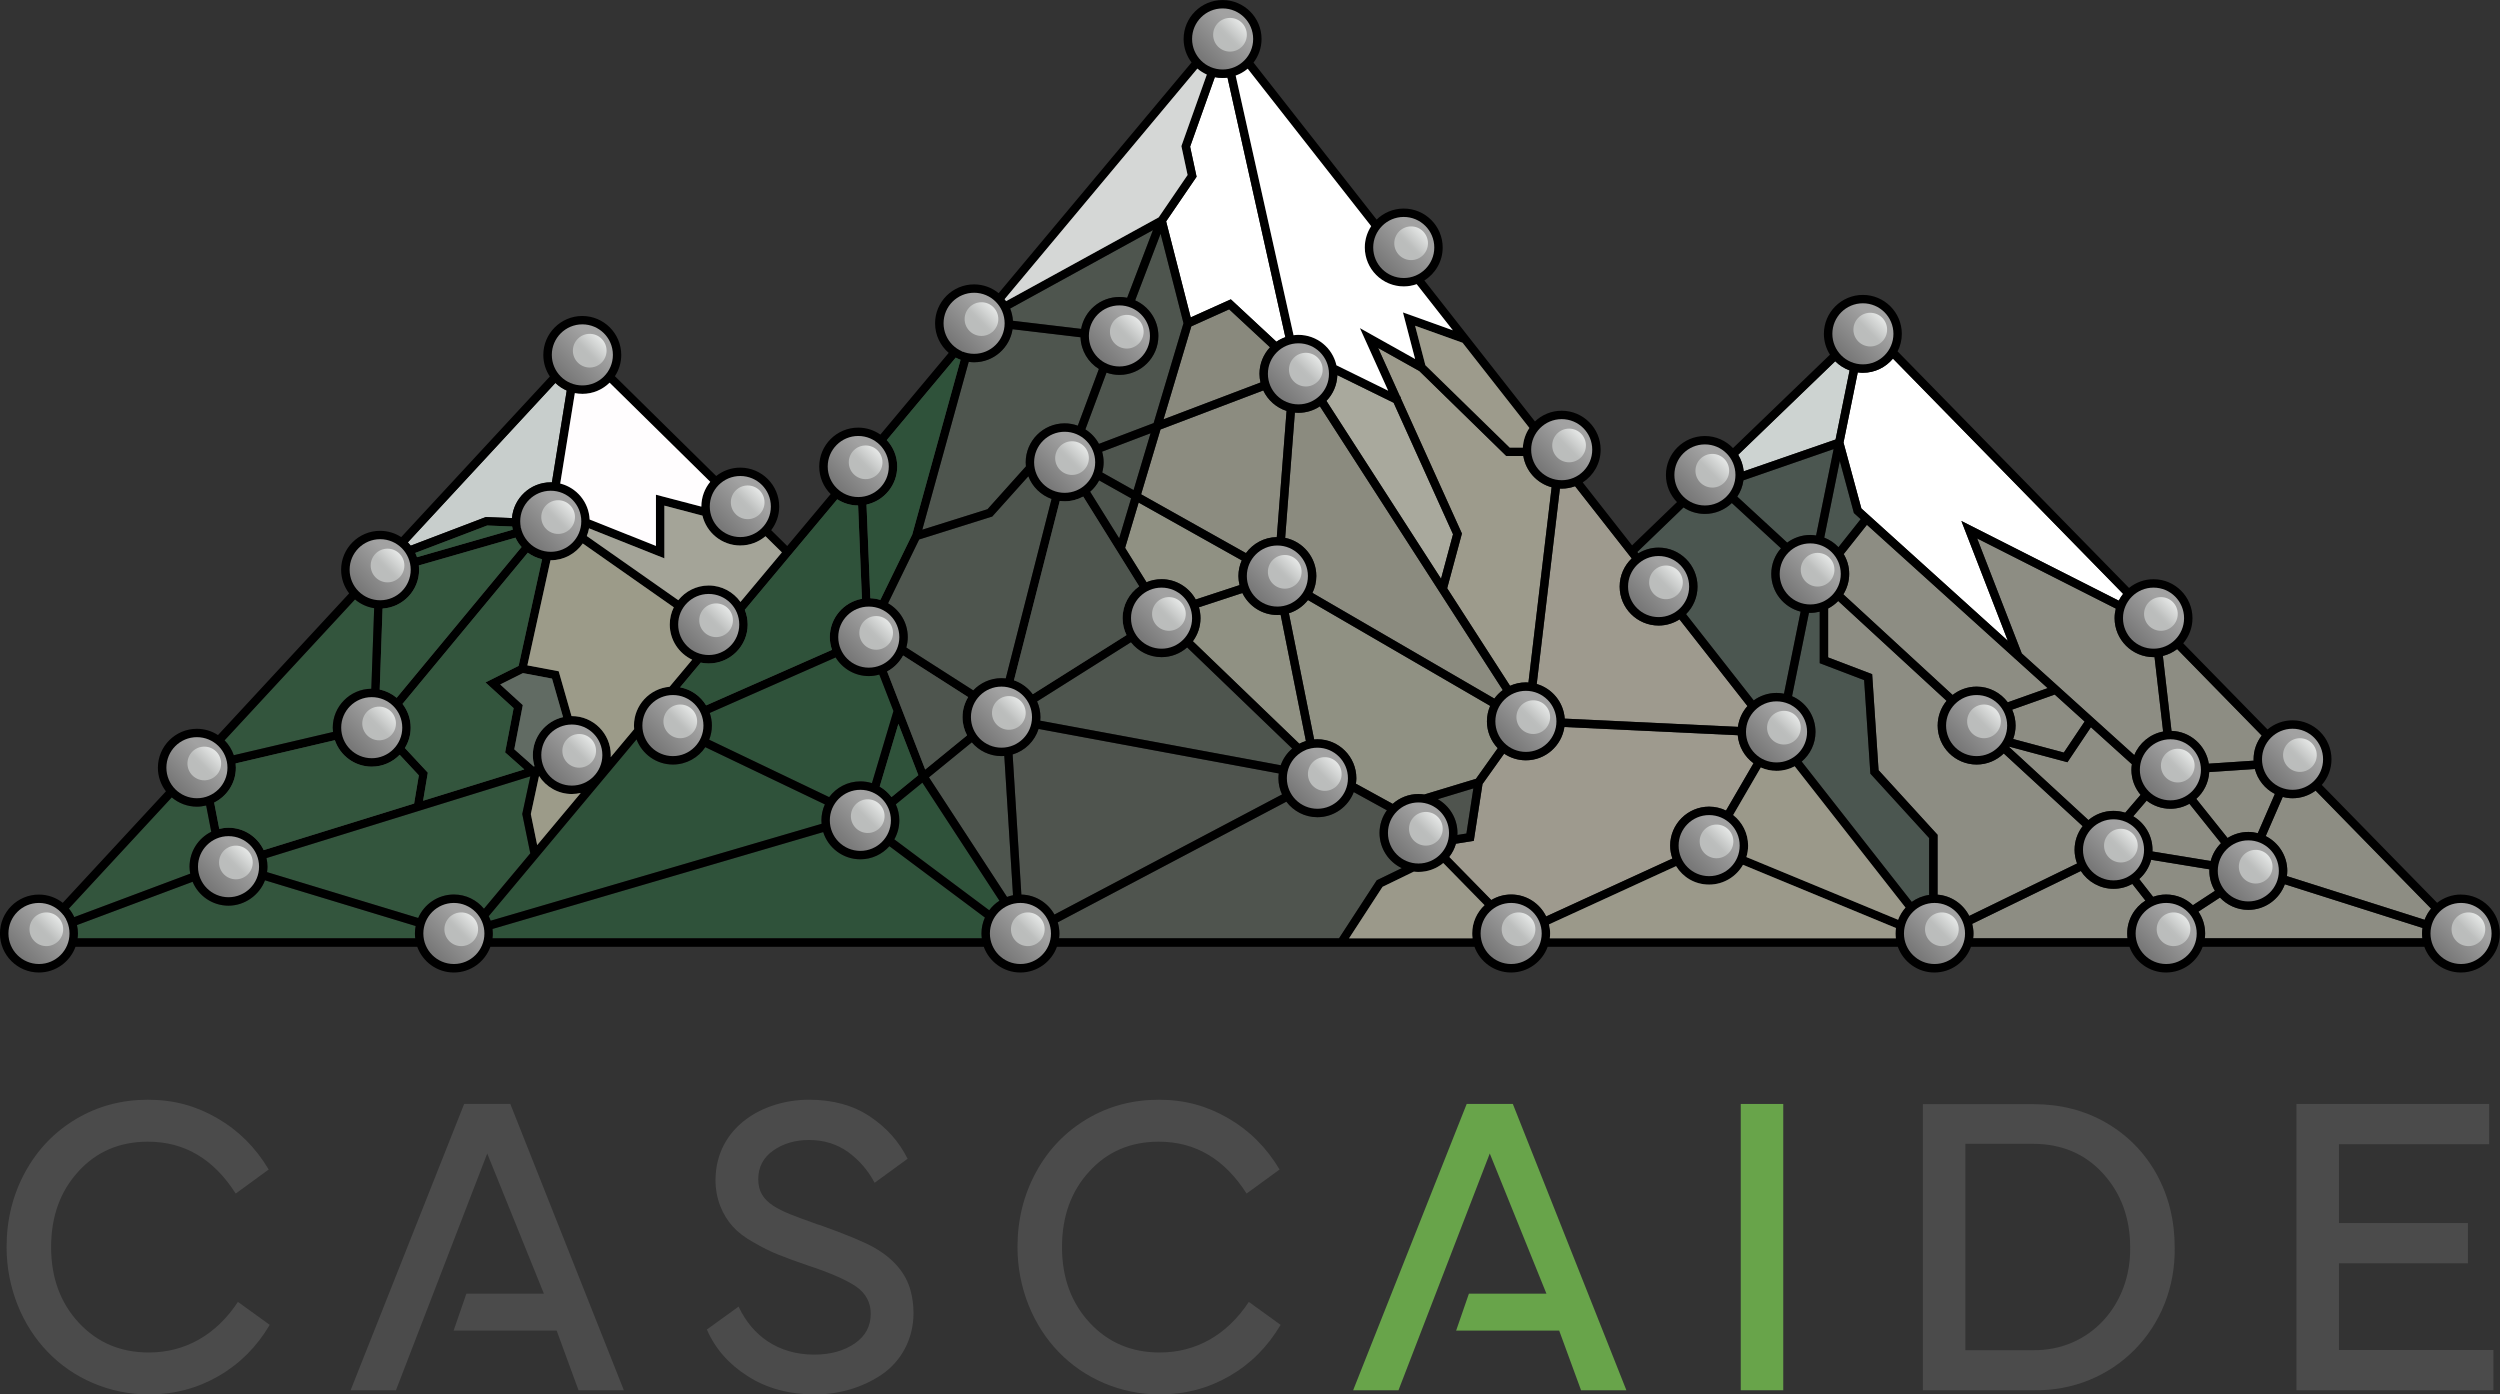 <?xml version="1.0" encoding="UTF-8"?>
<svg id="Layer_1" data-name="Layer 1" xmlns="http://www.w3.org/2000/svg" xmlns:xlink="http://www.w3.org/1999/xlink" viewBox="0 0 1675.78 934.73">
  <rect x="0" y="0" width="1675.78" height="934.73" fill="#333333" stroke="none"/>
  <defs>
    <style>
      .cls-1 {
        fill: #a9a99d;
      }

      .cls-1, .cls-2, .cls-3, .cls-4, .cls-5, .cls-6, .cls-7, .cls-8, .cls-9, .cls-10, .cls-11, .cls-12, .cls-13, .cls-14, .cls-15, .cls-16, .cls-17, .cls-18, .cls-19, .cls-20, .cls-21, .cls-22, .cls-23, .cls-24, .cls-25, .cls-26, .cls-27, .cls-28, .cls-29, .cls-30, .cls-31, .cls-32, .cls-33, .cls-34, .cls-35, .cls-36, .cls-37, .cls-38, .cls-39, .cls-40, .cls-41, .cls-42, .cls-43, .cls-44, .cls-45, .cls-46, .cls-47, .cls-48, .cls-49, .cls-50, .cls-51, .cls-52, .cls-53, .cls-54, .cls-55, .cls-56, .cls-57, .cls-58, .cls-59, .cls-60, .cls-61, .cls-62, .cls-63, .cls-64, .cls-65, .cls-66, .cls-67, .cls-68, .cls-69, .cls-70, .cls-71, .cls-72, .cls-73, .cls-74, .cls-75, .cls-76, .cls-77, .cls-78, .cls-79, .cls-80, .cls-81, .cls-82, .cls-83, .cls-84, .cls-85, .cls-86, .cls-87, .cls-88, .cls-89, .cls-90, .cls-91, .cls-92, .cls-93, .cls-94, .cls-95, .cls-96, .cls-97, .cls-98, .cls-99, .cls-100, .cls-101, .cls-102, .cls-103, .cls-104, .cls-105, .cls-106, .cls-107, .cls-108, .cls-109, .cls-110, .cls-111, .cls-112, .cls-113, .cls-114, .cls-115 {
        stroke-width: 0px;
      }

      .cls-2 {
        fill: url(#linear-gradient-38);
      }

      .cls-3 {
        fill: url(#linear-gradient-12);
      }

      .cls-4 {
        fill: #4b5650;
      }

      .cls-5 {
        fill: url(#linear-gradient-17);
      }

      .cls-6 {
        fill: url(#linear-gradient-88);
      }

      .cls-7 {
        fill: url(#linear-gradient-19);
      }

      .cls-8 {
        fill: url(#linear-gradient-33);
      }

      .cls-9 {
        fill: url(#linear-gradient);
      }

      .cls-10 {
        fill: url(#linear-gradient-62);
      }

      .cls-11 {
        fill: url(#linear-gradient-67);
      }

      .cls-12 {
        fill: url(#linear-gradient-57);
      }

      .cls-13 {
        fill: #2f523a;
      }

      .cls-14 {
        fill: url(#linear-gradient-21);
      }

      .cls-15 {
        fill: url(#linear-gradient-6);
      }

      .cls-16 {
        fill: url(#linear-gradient-76);
      }

      .cls-17 {
        fill: #4e554e;
      }

      .cls-18 {
        fill: #9c9b89;
      }

      .cls-19 {
        fill: #cdd3d1;
      }

      .cls-20 {
        fill: url(#linear-gradient-42);
      }

      .cls-22 {
        fill: #9e9a8e;
      }

      .cls-23 {
        fill: url(#linear-gradient-15);
      }

      .cls-24 {
        fill: #9d9b8c;
      }

      .cls-25 {
        fill: url(#linear-gradient-11);
      }

      .cls-26 {
        fill: url(#linear-gradient-81);
      }

      .cls-27 {
        fill: #8b8b7f;
      }

      .cls-28 {
        fill: url(#linear-gradient-73);
      }

      .cls-29 {
        fill: url(#linear-gradient-5);
      }

      .cls-30 {
        fill: url(#linear-gradient-31);
      }

      .cls-31 {
        fill: url(#linear-gradient-71);
      }

      .cls-32 {
        fill: url(#linear-gradient-58);
      }

      .cls-33 {
        fill: url(#linear-gradient-63);
      }

      .cls-34 {
        fill: #8c8c80;
      }

      .cls-35 {
        fill: url(#linear-gradient-34);
      }

      .cls-36 {
        fill: #33553d;
      }

      .cls-37 {
        fill: #4f544e;
      }

      .cls-38 {
        fill: url(#linear-gradient-41);
      }

      .cls-39 {
        fill: url(#linear-gradient-89);
      }

      .cls-40 {
        fill: url(#linear-gradient-40);
      }

      .cls-41 {
        fill: url(#linear-gradient-66);
      }

      .cls-42 {
        fill: url(#linear-gradient-13);
      }

      .cls-43 {
        fill: url(#linear-gradient-23);
      }

      .cls-44 {
        fill: url(#linear-gradient-25);
      }

      .cls-45 {
        fill: url(#linear-gradient-43);
      }

      .cls-46 {
        fill: url(#linear-gradient-16);
      }

      .cls-47 {
        fill: url(#linear-gradient-22);
      }

      .cls-48 {
        fill: url(#linear-gradient-54);
      }

      .cls-49 {
        fill: url(#linear-gradient-55);
      }

      .cls-50 {
        fill: #fff;
      }

      .cls-51 {
        fill: url(#linear-gradient-35);
      }

      .cls-52 {
        fill: url(#linear-gradient-50);
      }

      .cls-53 {
        fill: url(#linear-gradient-32);
      }

      .cls-54 {
        fill: url(#linear-gradient-60);
      }

      .cls-55 {
        fill: url(#linear-gradient-59);
      }

      .cls-56 {
        fill: url(#linear-gradient-20);
      }

      .cls-57 {
        fill: url(#linear-gradient-14);
      }

      .cls-58 {
        fill: url(#linear-gradient-2);
      }

      .cls-59 {
        fill: #c8cecc;
      }

      .cls-60 {
        fill: url(#linear-gradient-52);
      }

      .cls-61 {
        fill: url(#linear-gradient-45);
      }

      .cls-62 {
        fill: #4b4b4b;
      }

      .cls-63 {
        fill: url(#linear-gradient-7);
      }

      .cls-64 {
        fill: url(#linear-gradient-39);
      }

      .cls-65 {
        fill: #8d8d83;
      }

      .cls-66 {
        fill: url(#linear-gradient-3);
      }

      .cls-67 {
        fill: url(#linear-gradient-77);
      }

      .cls-68 {
        fill: url(#linear-gradient-69);
      }

      .cls-69 {
        fill: #68a44a;
      }

      .cls-70 {
        fill: url(#linear-gradient-9);
      }

      .cls-71 {
        fill: url(#linear-gradient-27);
      }

      .cls-72 {
        fill: url(#linear-gradient-82);
      }

      .cls-73 {
        fill: url(#linear-gradient-83);
      }

      .cls-74 {
        fill: #fffdfe;
      }

      .cls-75 {
        fill: url(#linear-gradient-53);
      }

      .cls-76 {
        fill: url(#linear-gradient-90);
      }

      .cls-77 {
        fill: url(#linear-gradient-85);
      }

      .cls-78 {
        fill: url(#linear-gradient-65);
      }

      .cls-79 {
        fill: url(#linear-gradient-36);
      }

      .cls-80 {
        fill: url(#linear-gradient-48);
      }

      .cls-81 {
        fill: url(#linear-gradient-49);
      }

      .cls-82 {
        fill: url(#linear-gradient-8);
      }

      .cls-83 {
        fill: url(#linear-gradient-47);
      }

      .cls-84 {
        fill: url(#linear-gradient-24);
      }

      .cls-85 {
        fill: url(#linear-gradient-26);
      }

      .cls-86 {
        fill: url(#linear-gradient-61);
      }

      .cls-87 {
        fill: url(#linear-gradient-18);
      }

      .cls-88 {
        fill: #d5d7d6;
      }

      .cls-89 {
        fill: url(#linear-gradient-51);
      }

      .cls-90 {
        fill: url(#linear-gradient-30);
      }

      .cls-91 {
        fill: url(#linear-gradient-44);
      }

      .cls-92 {
        fill: url(#linear-gradient-84);
      }

      .cls-93 {
        fill: url(#linear-gradient-68);
      }

      .cls-94 {
        fill: url(#linear-gradient-72);
      }

      .cls-95 {
        fill: url(#linear-gradient-29);
      }

      .cls-96 {
        fill: #9b998a;
      }

      .cls-97 {
        fill: url(#linear-gradient-46);
      }

      .cls-98 {
        fill: #909183;
      }

      .cls-99 {
        fill: url(#linear-gradient-64);
      }

      .cls-100 {
        fill: url(#linear-gradient-28);
      }

      .cls-101 {
        fill: url(#linear-gradient-56);
      }

      .cls-102 {
        fill: url(#linear-gradient-10);
      }

      .cls-103 {
        fill: url(#linear-gradient-87);
      }

      .cls-104 {
        fill: url(#linear-gradient-70);
      }

      .cls-105 {
        fill: url(#linear-gradient-78);
      }

      .cls-106 {
        fill: url(#linear-gradient-86);
      }

      .cls-107 {
        fill: #a4a498;
      }

      .cls-108 {
        fill: url(#linear-gradient-74);
      }

      .cls-109 {
        fill: #616b63;
      }

      .cls-110 {
        fill: url(#linear-gradient-4);
      }

      .cls-111 {
        fill: url(#linear-gradient-37);
      }

      .cls-112 {
        fill: url(#linear-gradient-80);
      }

      .cls-113 {
        fill: url(#linear-gradient-79);
      }

      .cls-114 {
        fill: #89897d;
      }

      .cls-115 {
        fill: url(#linear-gradient-75);
      }
    </style>
    <linearGradient id="linear-gradient" x1="374.07" y1="254.18" x2="400.93" y2="227.32" gradientUnits="userSpaceOnUse">
      <stop offset="0" stop-color="#787878"/>
      <stop offset=".11" stop-color="#787878"/>
      <stop offset=".9" stop-color="#a2a2a2"/>
      <stop offset="1" stop-color="#a2a2a2"/>
    </linearGradient>
    <linearGradient id="linear-gradient-2" x1="392.97" y1="237.39" x2="404.65" y2="225.71" gradientUnits="userSpaceOnUse">
      <stop offset="0" stop-color="#bbbdbc"/>
      <stop offset=".13" stop-color="#bdbfbe"/>
      <stop offset=".91" stop-color="#e7e9e8"/>
      <stop offset="1" stop-color="#e7e9e8"/>
    </linearGradient>
    <linearGradient id="linear-gradient-3" x1="479.95" y1="355.82" x2="506.81" y2="328.97" xlink:href="#linear-gradient"/>
    <linearGradient id="linear-gradient-4" x1="498.85" y1="339.04" x2="510.54" y2="327.36" xlink:href="#linear-gradient-2"/>
    <linearGradient id="linear-gradient-5" x1="458.78" y1="434.88" x2="485.63" y2="408.02" xlink:href="#linear-gradient"/>
    <linearGradient id="linear-gradient-6" x1="477.68" y1="418.1" x2="489.36" y2="406.42" xlink:href="#linear-gradient-2"/>
    <linearGradient id="linear-gradient-7" x1="434.78" y1="502.65" x2="461.63" y2="475.79" xlink:href="#linear-gradient"/>
    <linearGradient id="linear-gradient-8" x1="453.68" y1="485.87" x2="465.36" y2="474.18" xlink:href="#linear-gradient-2"/>
    <linearGradient id="linear-gradient-9" x1="367.01" y1="522.41" x2="393.87" y2="495.56" xlink:href="#linear-gradient"/>
    <linearGradient id="linear-gradient-10" x1="385.91" y1="505.63" x2="397.6" y2="493.95" xlink:href="#linear-gradient-2"/>
    <linearGradient id="linear-gradient-11" x1="238.54" y1="398.18" x2="265.4" y2="371.32" xlink:href="#linear-gradient"/>
    <linearGradient id="linear-gradient-12" x1="257.44" y1="381.39" x2="269.12" y2="369.71" xlink:href="#linear-gradient-2"/>
    <linearGradient id="linear-gradient-13" x1="232.89" y1="504.06" x2="259.75" y2="477.2" xlink:href="#linear-gradient"/>
    <linearGradient id="linear-gradient-14" x1="251.79" y1="487.28" x2="263.48" y2="475.59" xlink:href="#linear-gradient-2"/>
    <linearGradient id="linear-gradient-15" x1="115.71" y1="530.89" x2="142.57" y2="504.03" xlink:href="#linear-gradient"/>
    <linearGradient id="linear-gradient-16" x1="134.61" y1="514.1" x2="146.3" y2="502.42" xlink:href="#linear-gradient-2"/>
    <linearGradient id="linear-gradient-17" x1="136.89" y1="597.24" x2="163.75" y2="570.38" xlink:href="#linear-gradient"/>
    <linearGradient id="linear-gradient-18" x1="155.79" y1="580.46" x2="167.48" y2="568.77" xlink:href="#linear-gradient-2"/>
    <linearGradient id="linear-gradient-19" x1="9.83" y1="642.01" x2="36.69" y2="615.15" xlink:href="#linear-gradient"/>
    <linearGradient id="linear-gradient-20" x1="28.73" y1="625.23" x2="40.42" y2="613.54" xlink:href="#linear-gradient-2"/>
    <linearGradient id="linear-gradient-21" x1="287.95" y1="642.01" x2="314.81" y2="615.15" xlink:href="#linear-gradient"/>
    <linearGradient id="linear-gradient-22" x1="306.85" y1="625.23" x2="318.54" y2="613.54" xlink:href="#linear-gradient-2"/>
    <linearGradient id="linear-gradient-23" x1="667.72" y1="642.01" x2="694.58" y2="615.15" xlink:href="#linear-gradient"/>
    <linearGradient id="linear-gradient-24" x1="686.62" y1="625.23" x2="698.3" y2="613.54" xlink:href="#linear-gradient-2"/>
    <linearGradient id="linear-gradient-25" x1="996.66" y1="642.01" x2="1023.52" y2="615.15" xlink:href="#linear-gradient"/>
    <linearGradient id="linear-gradient-26" x1="1015.56" y1="625.23" x2="1027.25" y2="613.54" xlink:href="#linear-gradient-2"/>
    <linearGradient id="linear-gradient-27" x1="1280.43" y1="642.01" x2="1307.29" y2="615.15" xlink:href="#linear-gradient"/>
    <linearGradient id="linear-gradient-28" x1="1299.33" y1="625.23" x2="1311.02" y2="613.54" xlink:href="#linear-gradient-2"/>
    <linearGradient id="linear-gradient-29" x1="1435.73" y1="642.01" x2="1462.58" y2="615.15" xlink:href="#linear-gradient"/>
    <linearGradient id="linear-gradient-30" x1="1454.63" y1="625.23" x2="1466.31" y2="613.54" xlink:href="#linear-gradient-2"/>
    <linearGradient id="linear-gradient-31" x1="1633.37" y1="642.01" x2="1660.23" y2="615.15" xlink:href="#linear-gradient"/>
    <linearGradient id="linear-gradient-32" x1="1652.28" y1="625.23" x2="1663.96" y2="613.54" xlink:href="#linear-gradient-2"/>
    <linearGradient id="linear-gradient-33" x1="1520.43" y1="525.24" x2="1547.29" y2="498.38" xlink:href="#linear-gradient"/>
    <linearGradient id="linear-gradient-34" x1="1539.33" y1="508.45" x2="1551.02" y2="496.77" xlink:href="#linear-gradient-2"/>
    <linearGradient id="linear-gradient-35" x1="1438.55" y1="532.3" x2="1465.41" y2="505.44" xlink:href="#linear-gradient"/>
    <linearGradient id="linear-gradient-36" x1="1457.45" y1="515.51" x2="1469.14" y2="503.83" xlink:href="#linear-gradient-2"/>
    <linearGradient id="linear-gradient-37" x1="1400.43" y1="585.94" x2="1427.29" y2="559.09" xlink:href="#linear-gradient"/>
    <linearGradient id="linear-gradient-38" x1="1419.33" y1="569.16" x2="1431.02" y2="557.48" xlink:href="#linear-gradient-2"/>
    <linearGradient id="linear-gradient-39" x1="1490.78" y1="600.06" x2="1517.64" y2="573.2" xlink:href="#linear-gradient"/>
    <linearGradient id="linear-gradient-40" x1="1509.69" y1="583.28" x2="1521.37" y2="571.59" xlink:href="#linear-gradient-2"/>
    <linearGradient id="linear-gradient-41" x1="1427.25" y1="430.65" x2="1454.11" y2="403.79" xlink:href="#linear-gradient"/>
    <linearGradient id="linear-gradient-42" x1="1446.16" y1="413.87" x2="1457.84" y2="402.18" xlink:href="#linear-gradient-2"/>
    <linearGradient id="linear-gradient-43" x1="1308.67" y1="502.65" x2="1335.52" y2="475.79" xlink:href="#linear-gradient"/>
    <linearGradient id="linear-gradient-44" x1="1327.57" y1="485.87" x2="1339.25" y2="474.18" xlink:href="#linear-gradient-2"/>
    <linearGradient id="linear-gradient-45" x1="1232.43" y1="240.06" x2="1259.29" y2="213.2" xlink:href="#linear-gradient"/>
    <linearGradient id="linear-gradient-46" x1="1251.33" y1="223.28" x2="1263.02" y2="211.59" xlink:href="#linear-gradient-2"/>
    <linearGradient id="linear-gradient-47" x1="1126.55" y1="334.65" x2="1153.41" y2="307.79" xlink:href="#linear-gradient"/>
    <linearGradient id="linear-gradient-48" x1="1145.45" y1="317.86" x2="1157.13" y2="306.18" xlink:href="#linear-gradient-2"/>
    <linearGradient id="linear-gradient-49" x1="1197.14" y1="401" x2="1223.99" y2="374.14" xlink:href="#linear-gradient"/>
    <linearGradient id="linear-gradient-50" x1="1216.04" y1="384.22" x2="1227.72" y2="372.53" xlink:href="#linear-gradient-2"/>
    <linearGradient id="linear-gradient-51" x1="1174.55" y1="506.88" x2="1201.41" y2="480.03" xlink:href="#linear-gradient"/>
    <linearGradient id="linear-gradient-52" x1="1193.45" y1="490.1" x2="1205.13" y2="478.42" xlink:href="#linear-gradient-2"/>
    <linearGradient id="linear-gradient-53" x1="1095.49" y1="409.47" x2="1122.35" y2="382.61" xlink:href="#linear-gradient"/>
    <linearGradient id="linear-gradient-54" x1="1114.39" y1="392.69" x2="1126.07" y2="381" xlink:href="#linear-gradient-2"/>
    <linearGradient id="linear-gradient-55" x1="1030.55" y1="317.71" x2="1057.4" y2="290.85" xlink:href="#linear-gradient"/>
    <linearGradient id="linear-gradient-56" x1="1049.45" y1="300.92" x2="1061.13" y2="289.24" xlink:href="#linear-gradient-2"/>
    <linearGradient id="linear-gradient-57" x1="924.66" y1="182.18" x2="951.52" y2="155.32" xlink:href="#linear-gradient"/>
    <linearGradient id="linear-gradient-58" x1="943.56" y1="165.39" x2="955.25" y2="153.71" xlink:href="#linear-gradient-2"/>
    <linearGradient id="linear-gradient-59" x1="803.25" y1="42.41" x2="830.11" y2="15.55" xlink:href="#linear-gradient"/>
    <linearGradient id="linear-gradient-60" x1="822.15" y1="25.63" x2="833.84" y2="13.94" xlink:href="#linear-gradient-2"/>
    <linearGradient id="linear-gradient-61" x1="854.07" y1="266.88" x2="880.93" y2="240.02" xlink:href="#linear-gradient"/>
    <linearGradient id="linear-gradient-62" x1="872.97" y1="250.1" x2="884.66" y2="238.41" xlink:href="#linear-gradient-2"/>
    <linearGradient id="linear-gradient-63" x1="734.07" y1="241.47" x2="760.93" y2="214.61" xlink:href="#linear-gradient"/>
    <linearGradient id="linear-gradient-64" x1="752.97" y1="224.69" x2="764.66" y2="213" xlink:href="#linear-gradient-2"/>
    <linearGradient id="linear-gradient-65" x1="636.66" y1="233" x2="663.52" y2="206.14" xlink:href="#linear-gradient"/>
    <linearGradient id="linear-gradient-66" x1="655.56" y1="216.22" x2="667.25" y2="204.53" xlink:href="#linear-gradient-2"/>
    <linearGradient id="linear-gradient-67" x1="559.01" y1="329" x2="585.87" y2="302.14" xlink:href="#linear-gradient"/>
    <linearGradient id="linear-gradient-68" x1="577.91" y1="312.22" x2="589.6" y2="300.53" xlink:href="#linear-gradient-2"/>
    <linearGradient id="linear-gradient-69" x1="566.07" y1="443.35" x2="592.93" y2="416.5" xlink:href="#linear-gradient"/>
    <linearGradient id="linear-gradient-70" x1="584.97" y1="426.57" x2="596.66" y2="414.89" xlink:href="#linear-gradient-2"/>
    <linearGradient id="linear-gradient-71" x1="697.37" y1="326.18" x2="724.22" y2="299.32" xlink:href="#linear-gradient"/>
    <linearGradient id="linear-gradient-72" x1="716.27" y1="309.39" x2="727.95" y2="297.71" xlink:href="#linear-gradient-2"/>
    <linearGradient id="linear-gradient-73" x1="762.31" y1="430.65" x2="789.17" y2="403.79" xlink:href="#linear-gradient"/>
    <linearGradient id="linear-gradient-74" x1="781.21" y1="413.87" x2="792.89" y2="402.18" xlink:href="#linear-gradient-2"/>
    <linearGradient id="linear-gradient-75" x1="655.01" y1="497" x2="681.87" y2="470.14" xlink:href="#linear-gradient"/>
    <linearGradient id="linear-gradient-76" x1="673.91" y1="480.22" x2="685.6" y2="468.53" xlink:href="#linear-gradient-2"/>
    <linearGradient id="linear-gradient-77" x1="866.78" y1="537.94" x2="893.64" y2="511.08" xlink:href="#linear-gradient"/>
    <linearGradient id="linear-gradient-78" x1="885.68" y1="521.16" x2="897.37" y2="509.48" xlink:href="#linear-gradient-2"/>
    <linearGradient id="linear-gradient-79" x1="934.54" y1="574.65" x2="961.4" y2="547.79" xlink:href="#linear-gradient"/>
    <linearGradient id="linear-gradient-80" x1="953.45" y1="557.87" x2="965.13" y2="546.18" xlink:href="#linear-gradient-2"/>
    <linearGradient id="linear-gradient-81" x1="1006.55" y1="499.83" x2="1033.4" y2="472.97" xlink:href="#linear-gradient"/>
    <linearGradient id="linear-gradient-82" x1="1025.45" y1="483.04" x2="1037.13" y2="471.36" xlink:href="#linear-gradient-2"/>
    <linearGradient id="linear-gradient-83" x1="1129.37" y1="583.12" x2="1156.23" y2="556.26" xlink:href="#linear-gradient"/>
    <linearGradient id="linear-gradient-84" x1="1148.27" y1="566.34" x2="1159.96" y2="554.65" xlink:href="#linear-gradient-2"/>
    <linearGradient id="linear-gradient-85" x1="560.42" y1="566.18" x2="587.28" y2="539.32" xlink:href="#linear-gradient"/>
    <linearGradient id="linear-gradient-86" x1="579.32" y1="549.4" x2="591.01" y2="537.71" xlink:href="#linear-gradient-2"/>
    <linearGradient id="linear-gradient-87" x1="839.96" y1="402.41" x2="866.81" y2="375.55" xlink:href="#linear-gradient"/>
    <linearGradient id="linear-gradient-88" x1="858.86" y1="385.63" x2="870.54" y2="373.94" xlink:href="#linear-gradient-2"/>
    <linearGradient id="linear-gradient-89" x1="352.89" y1="365.71" x2="379.75" y2="338.85" xlink:href="#linear-gradient"/>
    <linearGradient id="linear-gradient-90" x1="371.79" y1="348.92" x2="383.48" y2="337.24" xlink:href="#linear-gradient-2"/>
  </defs>
  <g>
    <g>
      <path class="cls-50" d="M798.14,212.76l26.89-12.11,30.56,28.41c1.84-1.26,3.86-2.28,6-3.04l-38.79-174.01c-1.07.14-2.16.23-3.27.23-1.78,0-3.52-.18-5.21-.52l-16.57,46.6,4.33,20.16-20.41,29.92,16.47,64.36Z"/>
      <path class="cls-13" d="M555.8,534.32c4.77-6.39,12.35-10.54,20.91-10.54,2.7,0,5.3.41,7.76,1.17l14.42-48.33-9.48-24.43c-2.25.63-4.61,1-7.05,1-9.4,0-17.62-5.01-22.23-12.48l-84.38,37.21c.91,2.66,1.44,5.49,1.44,8.44,0,3.35-.66,6.54-1.81,9.48l80.42,38.48Z"/>
      <path class="cls-65" d="M678.21,606.1l1.32,2.01-.15-2.31c-.4.1-.78.19-1.17.3Z"/>
      <path class="cls-17" d="M661.95,341.31l25.73-28.7c-.1-.89-.14-1.8-.14-2.72,0-14.4,11.71-26.12,26.12-26.12,3.09,0,6.04.57,8.8,1.56l14.14-38c-7.17-4.47-12-12.29-12.31-21.25l-45.55-5.4c-1.93,12.52-12.74,22.14-25.79,22.14-1.22,0-2.42-.11-3.6-.27l-31.12,112.5,43.72-13.74Z"/>
      <path class="cls-17" d="M671.3,506.83c-7.96,0-15.09-3.59-19.88-9.23l-28.72,23.45,52.33,80.19c1.3-.48,2.62-.87,4-1.14l-5.84-93.37c-.62.05-1.24.1-1.89.1Z"/>
      <path class="cls-37" d="M982.94,558.71l4.65-30.23-23.83,7.22c7.86,4.51,13.19,12.96,13.19,22.66,0,.45-.05.88-.07,1.32l6.06-.96Z"/>
      <path class="cls-24" d="M1009.68,305.66l-58.28-56.93-27.64-15.48,14.7,32.57.6.29-.24.5,41.12,91.04-9.88,36.67,42.13,65.38c3.26-1.46,6.85-2.28,10.63-2.28.58,0,1.14.05,1.69.09l15.54-130.89c-9.79-2.64-17.31-10.81-18.97-20.95h-11.41Z"/>
      <path class="cls-98" d="M1003.94,501.52c-4.47-4.68-7.23-11.01-7.23-17.98,0-3.69.78-7.19,2.16-10.38l-122.11-70.93c-3.24,4.11-7.67,7.26-12.79,8.85l16.92,84.57c.72-.05,1.44-.11,2.17-.11,14.4,0,26.12,11.72,26.12,26.12,0,1.24-.12,2.45-.29,3.65l24.65,13.53c4.61-4.09,10.65-6.6,17.29-6.6,1.31,0,2.58.13,3.84.32l34.66-10.51,14.61-20.54Z"/>
      <path class="cls-17" d="M858.48,512.95c1.55-4.38,4.23-8.23,7.7-11.18l-70.41-67.78c-4.6,4.04-10.6,6.5-17.18,6.5-8.3,0-15.71-3.92-20.49-10l-62.92,39.69c1.44,3.22,2.24,6.78,2.24,10.53,0,.8-.04,1.59-.12,2.37l161.18,29.87Z"/>
      <path class="cls-65" d="M646.07,233.23l-1.71,2.05c.34.15.67.31,1.02.44l.7-2.49Z"/>
      <path class="cls-17" d="M739.78,309.89c0,2.36-.34,4.64-.94,6.81l21.03,11.8,11.39-38.09-32.49,12.35c.64,2.27,1.02,4.65,1.02,7.12Z"/>
      <path class="cls-1" d="M889.12,268.72l76.82,119.21,8.02-29.79-39.81-88.15-37.72-18.52c-.22,6.7-2.96,12.76-7.32,17.26Z"/>
      <path class="cls-34" d="M764.91,331.33l70.27,39.42c4.68-6.4,12.18-10.6,20.67-10.72l6.55-84.57c-6.91-2.22-12.56-7.25-15.62-13.73l-68.86,26.16-13,43.44Z"/>
      <path class="cls-17" d="M678.98,215.02l45.71,5.42c2.24-12.15,12.89-21.38,25.67-21.38,1.77,0,3.5.18,5.19.52l17.29-45.33-95.72,52.57c1.04,2.56,1.68,5.31,1.86,8.2Z"/>
      <path class="cls-17" d="M760.92,201.32c9.15,4.06,15.56,13.22,15.56,23.86,0,14.4-11.72,26.12-26.12,26.12-3.04,0-5.95-.55-8.66-1.5l-14.15,38.02c3.8,2.4,6.95,5.73,9.1,9.71l36.64-13.93,20.02-66.95-15.34-59.98-17.04,44.65Z"/>
      <path class="cls-17" d="M595.27,404.39c7.87,4.51,13.21,12.97,13.21,22.68,0,2.42-.35,4.75-.97,6.97l44.88,28.72c4.76-5.01,11.47-8.17,18.92-8.17.97,0,1.92.06,2.86.17l30.71-120.31c-7.15-2.56-12.85-8.13-15.57-15.19l-24.19,26.98-48.99,15.39-20.86,42.76Z"/>
      <path class="cls-114" d="M798.58,218.75l-18.64,62.32,64.98-24.68c-.43-1.86-.67-3.8-.67-5.8,0-6.88,2.7-13.12,7.06-17.79l-27.37-25.44-25.35,11.4Z"/>
      <path class="cls-27" d="M1001.69,468.26c1.57-2.17,3.48-4.09,5.64-5.7l-122.58-190.19c-4.12,2.73-9.07,4.34-14.39,4.34-.8,0-1.61-.04-2.39-.12l-6.5,83.94c11.9,2.43,20.89,12.98,20.89,25.59,0,4.05-.95,7.87-2.6,11.3l121.94,70.84Z"/>
      <path class="cls-98" d="M856.24,412.24c-10.31,0-19.22-6.02-23.46-14.73l-29.12,9.57c.68,2.31,1.05,4.76,1.05,7.29,0,5.79-1.92,11.12-5.11,15.46l71.37,68.7c1.39-.73,2.85-1.35,4.37-1.82l-16.92-84.57c-.72.05-1.45.11-2.19.11Z"/>
      <path class="cls-98" d="M830.87,392.2c-.47-1.95-.75-3.97-.75-6.07,0-3.73.8-7.27,2.23-10.5l-69.1-38.75-9.07,30.36,14.34,23.03c3.11-1.31,6.5-2.02,10.07-2.02,9.88,0,18.48,5.51,22.92,13.6l29.36-9.64Z"/>
      <path class="cls-17" d="M758.2,334.04l-21.44-12.02c-1.52,2.89-3.58,5.46-6.03,7.58l19.46,31.24,8.01-26.8Z"/>
      <path class="cls-65" d="M875.32,502.72l1.51,1.47-.37-1.89c-.39.13-.76.27-1.14.42Z"/>
      <path class="cls-4" d="M1249.55,455.89l-29.77-11.35v-34.53c-2.05.51-4.17.81-6.35.81-.29,0-.57-.03-.85-.04l-11.33,55.87c9.23,4.03,15.71,13.24,15.71,23.94,0,7.97-3.6,15.11-9.25,19.89l73.77,94.07c3.37-2.44,7.34-4.08,11.66-4.68v-38.12l-39.4-43.17-4.18-62.7Z"/>
      <path class="cls-4" d="M1242.67,343.9l-9.44-34.89-10.42,51.36c3.64,1.41,6.89,3.61,9.53,6.4l14.88-18.76-4.55-4.1Z"/>
      <path class="cls-65" d="M1325.3,360.92l29.91,77.07,75.44,68.18c3.3-8.08,10.53-14.13,19.31-15.8l-5.76-49.91c-.23,0-.44.03-.65.03-14.4,0-26.12-11.72-26.12-26.12,0-2.22.3-4.35.82-6.41l-92.95-47.04Z"/>
      <path class="cls-65" d="M1372.56,461.27l-21.93-19.81-.11.04-.09-.22-99.01-89.48-15.57,19.62c2.32,3.9,3.69,8.44,3.69,13.3s-1.45,9.68-3.91,13.67l73.24,67.45c4.44-3.48,10.02-5.58,16.08-5.58,8.54,0,16.11,4.14,20.89,10.5l26.72-9.48Z"/>
      <path class="cls-65" d="M1511.47,515.49l-30.59,2.04c-.42,7.12-3.69,13.49-8.69,17.96l20.98,26.23c4.04-2.55,8.8-4.05,13.91-4.05,2.2,0,4.32.31,6.35.81l11.43-26.28c-6.57-3.36-11.51-9.42-13.39-16.7Z"/>
      <path class="cls-4" d="M1213.43,358.59c1.33,0,2.64.14,3.92.33l11.74-57.88-60.42,20.93c-.56,4-1.99,7.7-4.15,10.91l33.46,30.82c4.34-3.19,9.66-5.11,15.45-5.11Z"/>
      <path class="cls-19" d="M1230.4,294.61l9.4-46.32c-3.64-1.34-6.92-3.43-9.61-6.14l-65.04,62.69c2,3.3,3.31,7.06,3.69,11.1l61.57-21.33Z"/>
      <path class="cls-50" d="M1248.72,249.88c-1.17,0-2.3-.1-3.43-.25l-9.55,47.02,11.96,44.16,98.19,88.74-31.16-80.34,105.51,53.42c.82-1.62,1.8-3.15,2.92-4.55l-154.29-157.71c-4.8,5.81-12.05,9.51-20.15,9.51Z"/>
      <path class="cls-65" d="M1383.4,504.44l13.93-20.78-20.01-18.08-28.55,10.12c1.47,3.26,2.3,6.87,2.3,10.66,0,3.17-.59,6.19-1.63,9l33.96,9.08Z"/>
      <path class="cls-4" d="M1111.77,367.07c14.41,0,26.12,11.72,26.12,26.12,0,7.21-2.94,13.76-7.68,18.48l45.33,57.81c4.31-3.13,9.59-4.99,15.3-4.99,1.71,0,3.37.17,4.99.49l11.15-54.98c-11.29-2.88-19.67-13.1-19.67-25.28,0-6.58,2.46-12.58,6.49-17.18l-32.92-30.33c-4.69,4.5-11.05,7.28-18.04,7.28-5.3,0-10.23-1.6-14.34-4.32l-30.96,29.84.71.89c3.95-2.41,8.57-3.82,13.53-3.82Z"/>
      <path class="cls-65" d="M1480.96,583.77c0-.35.04-.7.05-1.05l-39.07-6.4c-1.34,5.08-4.17,9.55-7.99,12.91l9.31,11.91c2.74-.99,5.69-1.54,8.75-1.54,6.93,0,13.23,2.73,17.91,7.16l14.75-9.63c-2.35-3.91-3.72-8.47-3.72-13.36Z"/>
      <path class="cls-65" d="M1467.6,538.78c-3.78,2.12-8.12,3.35-12.76,3.35-5.99,0-11.5-2.05-15.91-5.45l-8.99,10.49c7.7,4.55,12.9,12.92,12.9,22.49,0,.38-.04.73-.05,1.09l39.06,6.39c1.21-4.59,3.61-8.69,6.9-11.92l-21.15-26.43Z"/>
      <path class="cls-65" d="M1416.72,543.54c2.73,0,5.37.42,7.85,1.21l10.26-11.98c-3.81-4.54-6.12-10.39-6.12-16.77,0-1.26.12-2.51.3-3.72l-27.46-24.81-15.72,23.46-38.97-10.43c-.04.06-.07.14-.13.21l53.17,48.97c4.55-3.84,10.41-6.15,16.81-6.15Z"/>
      <path class="cls-22" d="M1046.84,327.53c-.41,0-.79-.04-1.19-.05l-15.54,130.99c10.3,2.99,17.97,12.16,18.76,23.22l116.1,5.52c.7-5.31,2.99-10.11,6.39-13.93l-45.55-58.09c-4.06,2.59-8.86,4.11-14.02,4.11-14.4,0-26.11-11.72-26.11-26.12,0-7.41,3.12-14.1,8.09-18.86l-37.96-48.41c-2.81,1.03-5.81,1.62-8.96,1.62Z"/>
      <path class="cls-65" d="M1449.8,439.69l5.8,50.24c12.65.36,23.05,9.75,24.99,21.95l30.06-2c-.01-.31-.05-.62-.05-.93,0-5.99,2.06-11.51,5.45-15.91l-56.68-57.95c-2.81,2.14-6.04,3.73-9.57,4.6Z"/>
      <path class="cls-36" d="M127.06,580.95c0-10.24,5.95-19.11,14.55-23.39l-3.41-17.62c-1.99.48-4.06.77-6.2.77-6.42,0-12.3-2.35-16.85-6.2l-68.96,74.52c1.44,1.72,2.64,3.64,3.6,5.71l77.72-29.11c-.28-1.52-.45-3.09-.45-4.68Z"/>
      <path class="cls-13" d="M550.59,549.9c0-3.81.85-7.43,2.31-10.7l-80.12-38.34c-4.69,7.01-12.67,11.62-21.72,11.62-11.14,0-20.64-7.02-24.39-16.85l-99.08,118.5c.49.99.92,2,1.3,3.05l221.82-64.96c-.06-.77-.12-1.53-.12-2.31Z"/>
      <path class="cls-36" d="M177.62,590.07c-3.72,9.91-13.26,17-24.45,17s-20.12-6.61-24.07-16.01l-77.5,29.02c.41,1.81.63,3.7.63,5.64,0,1.09-.1,2.16-.23,3.22h226.33c-.13-1.06-.21-2.13-.21-3.22,0-1.71.17-3.39.49-5.01l-100.99-30.64Z"/>
      <path class="cls-36" d="M304.24,599.61c8.1,0,15.36,3.72,20.15,9.53l31.06-37.14-5.39-26.35,5.42-25.24-176.85,54.77c.42,1.86.66,3.79.66,5.79,0,1.23-.12,2.44-.29,3.64l101.29,30.73c4.03-9.23,13.24-15.72,23.94-15.72Z"/>
      <path class="cls-13" d="M669.94,603.76l-51.65-79.13-17.79,14.53c1.49,3.28,2.34,6.9,2.34,10.73,0,4.62-1.22,8.96-3.34,12.73l63.6,47.52c1.87-2.52,4.19-4.68,6.85-6.39Z"/>
      <path class="cls-13" d="M576.71,576c-11.66,0-21.54-7.67-24.9-18.23l-221.64,64.92c.11,1,.18,2,.18,3.03,0,1.09-.09,2.16-.21,3.22h327.97c-.13-1.06-.22-2.13-.22-3.22,0-3.8.85-7.41,2.31-10.68l-64-47.82c-4.79,5.38-11.74,8.78-19.49,8.78Z"/>
      <path class="cls-59" d="M325.66,346.57l17.52.71c1.09-13.4,12.33-23.98,26-23.98.26,0,.5.03.76.03l9.94-61.54c-2.84-1.25-5.4-2.99-7.61-5.11l-98.88,106.85c.69.7,1.32,1.44,1.93,2.21l50.34-19.18Z"/>
      <path class="cls-65" d="M269.54,367.69l-.37.41.55-.21c-.05-.05-.11-.13-.17-.19Z"/>
      <path class="cls-65" d="M44.48,616.72c-.61-1.24-1.34-2.41-2.19-3.5l-6.12,6.61,8.3-3.11Z"/>
      <path class="cls-36" d="M223.23,490.63c-.11-.93-.17-1.89-.17-2.86,0-14.3,11.57-25.95,25.84-26.1l1.91-54.01c-4.85-.76-9.26-2.83-12.83-5.86l-87.41,94.44c2.75,2.79,4.86,6.19,6.15,9.97l66.52-15.59Z"/>
      <path class="cls-37" d="M856.95,521.66c0-1.09.09-2.15.22-3.2l-160.99-29.84c-2.6,8.2-9.15,14.63-17.4,17.11l5.86,93.91c9.52.24,17.79,5.57,22.17,13.39l152.53-80.5c-1.52-3.32-2.4-7-2.4-10.87Z"/>
      <path class="cls-65" d="M1438.07,603.68l-8.74-11.16c-3.74,2.07-8.03,3.26-12.61,3.26-9.17,0-17.25-4.77-21.91-11.93l-72.82,35.43c.52,2.07.85,4.22.85,6.46,0,1.09-.1,2.16-.22,3.22h103.5c-.13-1.06-.22-2.13-.22-3.22,0-9.27,4.87-17.41,12.18-22.05Z"/>
      <path class="cls-65" d="M1390.6,569.65c0-5.97,2.04-11.46,5.42-15.87l-52.88-48.71c-4.71,4.57-11.12,7.4-18.19,7.4-14.4,0-26.12-11.71-26.12-26.12,0-6.29,2.25-12.07,5.97-16.59l-72.64-66.9c-1.95,2.02-4.23,3.72-6.74,5.02v32.77l29.51,11.24,4.3,64.35,39.54,43.33v40.13c9.28.73,17.21,6.32,21.22,14.24l72.28-35.16c-1.07-2.85-1.68-5.91-1.68-9.14Z"/>
      <path class="cls-65" d="M1552.18,529.96c-4.34,3.19-9.67,5.11-15.46,5.11-2.27,0-4.47-.32-6.58-.88l-11.41,26.25c8.56,4.3,14.46,13.13,14.46,23.33,0,1.19-.11,2.34-.26,3.48l92.3,29.29c1.04-2.74,2.5-5.27,4.33-7.48l-77.39-79.11Z"/>
      <path class="cls-65" d="M1531.57,592.74c-3.66,10-13.24,17.15-24.49,17.15-7.49,0-14.23-3.18-18.99-8.24l-14.45,9.43c2.84,4.18,4.5,9.22,4.5,14.64,0,1.09-.09,2.16-.21,3.22h145.85c-.13-1.06-.21-2.13-.21-3.22,0-1.26.12-2.5.29-3.71l-92.27-29.28Z"/>
      <path class="cls-37" d="M939.62,581.92c-8.8-4.21-14.9-13.18-14.9-23.56,0-5.68,1.84-10.93,4.93-15.21l-22.2-12.19c-3.76,9.81-13.26,16.82-24.38,16.82-8.5,0-16.03-4.09-20.81-10.4l-153.24,80.87c.71,2.38,1.1,4.87,1.1,7.48,0,1.09-.09,2.16-.21,3.22h187.65l25.3-38.9,16.76-8.13Z"/>
      <path class="cls-22" d="M1119.54,566.83c0-14.4,11.72-26.12,26.12-26.12,4.06,0,7.9.95,11.32,2.61l18.43-31.7c-5.89-4.34-9.91-11.08-10.57-18.78l-116.18-5.52c-1.85,12.6-12.71,22.33-25.82,22.33-5.39,0-10.41-1.65-14.58-4.46l-14.49,20.37-5.86,38.09-11.97,1.9c-.94,3.28-2.51,6.29-4.56,8.9l28.27,28.85c3.9-2.34,8.45-3.7,13.32-3.7,10.3,0,19.2,6.01,23.45,14.7l84.64-38.81c-.96-2.71-1.51-5.61-1.51-8.66Z"/>
      <path class="cls-21" d="M1649.67,599.61c-6.04,0-11.6,2.08-16.03,5.54l-77.31-79.01c4.04-4.6,6.5-10.61,6.5-17.18,0-14.4-11.72-26.12-26.12-26.12-6.37,0-12.22,2.3-16.76,6.12l-56.49-57.74c3.85-4.55,6.19-10.42,6.19-16.84,0-14.4-11.72-26.12-26.12-26.12-6.21,0-11.92,2.19-16.41,5.83l-155.12-158.55c1.79-3.54,2.82-7.52,2.82-11.75,0-14.4-11.72-26.11-26.12-26.11s-26.12,11.71-26.12,26.11c0,5.13,1.51,9.9,4.07,13.94l-64.99,62.63c-4.76-4.97-11.44-8.09-18.84-8.09-14.41,0-26.12,11.72-26.12,26.12,0,7.06,2.83,13.47,7.4,18.17l-30.09,29-33.07-42.18c7.2-4.66,12-12.74,12-21.94,0-14.4-11.72-26.12-26.12-26.12-6.95,0-13.25,2.74-17.93,7.18l-74.1-94.49c7.36-4.63,12.27-12.79,12.27-22.1,0-14.4-11.72-26.11-26.12-26.11-7.05,0-13.46,2.82-18.16,7.38l-82.51-105.22c3.35-4.39,5.38-9.87,5.38-15.81,0-14.4-11.72-26.12-26.12-26.12s-26.12,11.72-26.12,26.12c0,5.9,1.99,11.33,5.31,15.72l-129.3,154.64c-4.5-3.67-10.24-5.88-16.49-5.88-14.4,0-26.12,11.71-26.12,26.12,0,7.91,3.56,15,9.13,19.79l-45.79,54.77c-4.22-2.94-9.34-4.67-14.87-4.67-14.4,0-26.12,11.71-26.12,26.12,0,7.19,2.92,13.71,7.65,18.44l-29.09,34.79-10.76-10.61c3.35-4.39,5.37-9.86,5.37-15.8,0-14.4-11.71-26.12-26.11-26.12-6.09,0-11.68,2.11-16.12,5.61l-67.9-66.89c2.68-4.1,4.25-8.99,4.25-14.25,0-14.4-11.72-26.12-26.12-26.12s-26.12,11.72-26.12,26.12c0,5.35,1.62,10.31,4.38,14.45l-99.63,107.64c-4.08-2.65-8.93-4.2-14.16-4.2-14.4,0-26.12,11.72-26.12,26.12,0,5.94,2.02,11.41,5.38,15.8l-87.92,94.99c-4.08-2.66-8.93-4.21-14.16-4.21-14.4,0-26.12,11.72-26.12,26.12,0,5.95,2.02,11.41,5.38,15.8l-69.15,74.72c-4.42-3.45-9.96-5.52-15.98-5.52-14.4,0-26.12,11.72-26.12,26.12s11.72,26.12,26.12,26.12c11.28,0,20.89-7.21,24.53-17.25h229.06c3.64,10.04,13.24,17.25,24.53,17.25s20.88-7.21,24.52-17.25h330.7c3.65,10.04,13.25,17.25,24.53,17.25s20.89-7.21,24.53-17.25h279.88c3.64,10.04,13.25,17.25,24.53,17.25s20.89-7.21,24.53-17.25h234.7c3.64,10.04,13.25,17.25,24.53,17.25s20.88-7.21,24.53-17.25h106.22c3.65,10.04,13.25,17.25,24.53,17.25s20.89-7.21,24.53-17.25h148.59c3.64,10.04,13.25,17.25,24.53,17.25,14.4,0,26.11-11.72,26.11-26.12s-11.71-26.12-26.11-26.12ZM1452.01,599.61c-3.06,0-6.01.56-8.75,1.54l-9.31-11.91c3.82-3.36,6.65-7.83,7.99-12.91l39.07,6.4c-.01.35-.05.7-.05,1.05,0,4.89,1.37,9.45,3.72,13.36l-14.75,9.63c-4.68-4.42-10.98-7.16-17.91-7.16ZM1324.95,460.25c-6.06,0-11.65,2.1-16.08,5.58l-73.24-67.45c2.46-3.99,3.91-8.66,3.91-13.67s-1.36-9.4-3.69-13.3l15.57-19.62,99.01,89.48.09.22.11-.04,21.93,19.81-26.72,9.48c-4.78-6.36-12.35-10.5-20.89-10.5ZM1293.13,599.88c-4.32.6-8.28,2.24-11.66,4.68l-73.77-94.07c5.65-4.79,9.25-11.92,9.25-19.89,0-10.7-6.47-19.92-15.71-23.94l11.33-55.87c.28.01.56.04.85.04,2.19,0,4.31-.3,6.35-.81v34.53l29.77,11.35,4.18,62.7,39.4,43.17v38.12ZM1232.35,366.77c-2.65-2.79-5.89-4.98-9.53-6.4l10.42-51.36,9.44,34.89,4.55,4.1-14.88,18.76ZM1443.55,440.48c.21,0,.43-.03.65-.03l5.76,49.91c-8.77,1.67-16.01,7.72-19.31,15.8l-75.44-68.18-29.91-77.07,92.95,47.04c-.53,2.06-.82,4.19-.82,6.41,0,14.4,11.72,26.12,26.12,26.12ZM1348.77,475.7l28.55-10.12,20.01,18.08-13.93,20.78-33.96-9.08c1.04-2.81,1.63-5.83,1.63-9,0-3.79-.84-7.4-2.3-10.66ZM1346.87,500.51l38.97,10.43,15.72-23.46,27.46,24.81c-.18,1.21-.3,2.45-.3,3.72,0,6.37,2.3,12.22,6.12,16.77l-10.26,11.98c-2.49-.79-5.12-1.21-7.85-1.21-6.4,0-12.26,2.31-16.81,6.15l-53.17-48.97c.05-.08.09-.15.13-.21ZM1481.85,577.13l-39.06-6.39c.01-.36.05-.72.05-1.09,0-9.57-5.2-17.93-12.9-22.49l8.99-10.49c4.41,3.41,9.92,5.45,15.91,5.45,4.64,0,8.98-1.23,12.76-3.35l21.15,26.43c-3.29,3.24-5.69,7.34-6.9,11.92ZM1513.43,558.47c-2.04-.5-4.16-.81-6.35-.81-5.11,0-9.87,1.5-13.91,4.05l-20.98-26.23c5-4.47,8.27-10.83,8.69-17.96l30.59-2.04c1.89,7.28,6.82,13.34,13.39,16.7l-11.43,26.28ZM1516.05,493.04c-3.4,4.4-5.45,9.92-5.45,15.91,0,.31.04.62.05.93l-30.06,2c-1.94-12.2-12.34-21.59-24.99-21.95l-5.8-50.24c3.52-.87,6.76-2.45,9.57-4.6l56.68,57.95ZM1423.16,398.08c-1.12,1.4-2.1,2.94-2.92,4.55l-105.51-53.42,31.16,80.34-98.19-88.74-11.96-44.16,9.55-47.02c1.12.15,2.26.25,3.43.25,8.1,0,15.35-3.71,20.15-9.51l154.29,157.71ZM1230.18,242.15c2.69,2.71,5.97,4.8,9.61,6.14l-9.4,46.32-61.57,21.33c-.38-4.04-1.68-7.8-3.69-11.1l65.04-62.69ZM1168.67,321.97l60.42-20.93-11.74,57.88c-1.29-.19-2.59-.33-3.92-.33-5.79,0-11.11,1.92-15.45,5.11l-33.46-30.82c2.15-3.2,3.59-6.91,4.15-10.91ZM1128.49,340.16c4.11,2.72,9.04,4.32,14.34,4.32,7,0,13.35-2.79,18.04-7.28l32.92,30.33c-4.03,4.61-6.49,10.61-6.49,17.18,0,12.18,8.38,22.4,19.67,25.28l-11.15,54.98c-1.62-.32-3.28-.49-4.99-.49-5.71,0-10.99,1.86-15.3,4.99l-45.33-57.81c4.75-4.72,7.68-11.27,7.68-18.48,0-14.4-11.71-26.12-26.12-26.12-4.96,0-9.58,1.41-13.53,3.82l-.71-.89,30.96-29.84ZM1093.75,374.33c-4.97,4.76-8.09,11.44-8.09,18.86,0,14.4,11.71,26.12,26.11,26.12,5.16,0,9.96-1.52,14.02-4.11l45.55,58.09c-3.4,3.81-5.69,8.61-6.39,13.93l-116.1-5.52c-.79-11.06-8.46-20.23-18.76-23.22l15.54-130.99c.4.01.78.05,1.19.05,3.15,0,6.15-.59,8.96-1.62l37.96,48.41ZM963.77,535.7l23.83-7.22-4.65,30.23-6.06.96c.02-.44.07-.87.07-1.32,0-9.7-5.32-18.15-13.19-22.66ZM954.67,532.56c-1.25-.19-2.53-.32-3.84-.32-6.64,0-12.68,2.51-17.29,6.6l-24.65-13.53c.17-1.2.29-2.41.29-3.65,0-14.4-11.72-26.12-26.12-26.12-.74,0-1.46.05-2.17.11l-16.92-84.57c5.12-1.59,9.56-4.74,12.79-8.85l122.11,70.93c-1.38,3.19-2.16,6.7-2.16,10.38,0,6.96,2.76,13.3,7.23,17.98l-14.61,20.54-34.66,10.51ZM695.18,470.18l62.92-39.69c4.79,6.07,12.19,10,20.49,10,6.59,0,12.59-2.46,17.18-6.5l70.41,67.78c-3.47,2.96-6.15,6.8-7.7,11.18l-161.18-29.87c.08-.78.12-1.56.12-2.37,0-3.75-.8-7.31-2.24-10.53ZM678.21,606.1c.39-.11.77-.2,1.17-.3l.15,2.31-1.32-2.01ZM675.03,601.23l-52.33-80.19,28.72-23.45c4.79,5.65,11.92,9.23,19.88,9.23.64,0,1.26-.04,1.89-.1l5.84,93.37c-1.37.27-2.7.65-4,1.14ZM475.75,477.91l84.38-37.21c4.61,7.47,12.83,12.48,22.23,12.48,2.44,0,4.8-.36,7.05-1l9.48,24.43-14.42,48.33c-2.45-.76-5.06-1.17-7.76-1.17-8.56,0-16.14,4.16-20.91,10.54l-80.42-38.48c1.15-2.95,1.81-6.13,1.81-9.48,0-2.96-.52-5.79-1.44-8.44ZM646.07,233.23l-.7,2.49c-.34-.13-.67-.29-1.02-.44l1.71-2.05ZM649.35,242.56c1.18.16,2.38.27,3.6.27,13.05,0,23.86-9.62,25.79-22.14l45.55,5.4c.31,8.97,5.14,16.79,12.31,21.25l-14.14,38c-2.75-1-5.71-1.56-8.8-1.56-14.41,0-26.12,11.72-26.12,26.12,0,.92.04,1.83.14,2.72l-25.73,28.7-43.72,13.74,31.12-112.5ZM797.76,98.31l16.57-46.6c1.68.34,3.43.52,5.21.52,1.1,0,2.2-.09,3.27-.23l38.79,174.01c-2.14.76-4.16,1.78-6,3.04l-30.56-28.41-26.89,12.11-16.47-64.36,20.41-29.92-4.33-20.16ZM1040.07,326.61l-15.54,130.89c-.56-.03-1.11-.09-1.69-.09-3.78,0-7.37.82-10.63,2.28l-42.13-65.38,9.88-36.67-41.12-91.04.24-.5-.6-.29-14.7-32.57,27.64,15.48,58.28,56.93h11.41c1.66,10.15,9.18,18.32,18.97,20.95ZM861.47,360.53l6.5-83.94c.78.08,1.59.12,2.39.12,5.31,0,10.26-1.61,14.39-4.34l122.58,190.19c-2.15,1.61-4.06,3.52-5.64,5.7l-121.94-70.84c1.65-3.43,2.6-7.25,2.6-11.3,0-12.61-8.99-23.16-20.89-25.59ZM875.32,502.72c.37-.15.75-.29,1.14-.42l.37,1.89-1.51-1.47ZM870.97,498.53l-71.37-68.7c3.19-4.34,5.11-9.67,5.11-15.46,0-2.53-.37-4.97-1.05-7.29l29.12-9.57c4.24,8.71,13.16,14.73,23.46,14.73.74,0,1.47-.05,2.19-.11l16.92,84.57c-1.52.47-2.98,1.09-4.37,1.82ZM778.59,388.25c-3.57,0-6.96.72-10.07,2.02l-14.34-23.03,9.07-30.36,69.1,38.75c-1.42,3.22-2.23,6.77-2.23,10.5,0,2.1.28,4.12.75,6.07l-29.36,9.64c-4.44-8.09-13.04-13.6-22.92-13.6ZM736.77,322.02l21.44,12.02-8.01,26.8-19.46-31.24c2.45-2.12,4.51-4.69,6.03-7.58ZM844.24,250.59c0,1.99.25,3.93.67,5.8l-64.98,24.68,18.64-62.32,25.35-11.4,27.37,25.44c-4.36,4.67-7.06,10.92-7.06,17.79ZM846.77,261.72c3.06,6.48,8.71,11.52,15.62,13.73l-6.55,84.57c-8.48.13-15.98,4.33-20.67,10.72l-70.27-39.42,13-43.44,68.86-26.16ZM759.86,328.5l-21.03-11.8c.6-2.17.94-4.46.94-6.81,0-2.47-.38-4.85-1.02-7.12l32.49-12.35-11.39,38.09ZM973.97,358.13l-8.02,29.79-76.82-119.21c4.36-4.5,7.09-10.56,7.32-17.26l37.72,18.52,39.81,88.15ZM793.31,216.65l-20.02,66.95-36.64,13.93c-2.14-3.97-5.29-7.31-9.1-9.71l14.15-38.02c2.71.95,5.61,1.5,8.66,1.5,14.4,0,26.12-11.72,26.12-26.12,0-10.64-6.41-19.8-15.56-23.86l17.04-44.65,15.34,59.98ZM755.55,199.59c-1.68-.34-3.42-.52-5.19-.52-12.78,0-23.43,9.23-25.67,21.38l-45.71-5.42c-.18-2.88-.82-5.64-1.86-8.2l95.72-52.57-17.29,45.33ZM665.12,346.24l24.19-26.98c2.72,7.06,8.42,12.63,15.57,15.19l-30.71,120.31c-.94-.11-1.89-.17-2.86-.17-7.45,0-14.16,3.16-18.92,8.17l-44.88-28.72c.62-2.23.97-4.55.97-6.97,0-9.71-5.34-18.17-13.21-22.68l20.86-42.76,48.99-15.39ZM589.67,527.25l12.55-42.05,13.34,34.38-17.98,14.68c-2.13-2.84-4.82-5.23-7.91-7.01ZM594.66,450.09c4.54-2.43,8.28-6.16,10.72-10.7l43.57,27.89c-2.38,3.93-3.77,8.52-3.77,13.43,0,4.41,1.11,8.56,3.04,12.2l-28.06,22.9-25.51-65.73ZM679.68,456l30.69-120.22c1.07.14,2.16.24,3.29.24,4.5,0,8.74-1.15,12.44-3.16l37.49,60.18c-6.71,4.74-11.1,12.52-11.1,21.34,0,4.06.95,7.9,2.62,11.33l-62.78,39.6c-3.14-4.27-7.53-7.55-12.65-9.3ZM1025.16,286.87c-2.56,3.79-4.11,8.29-4.38,13.15h-8.8l-56.52-55.22-6.9-26.44,31.81,11.4,44.79,57.11ZM919.1,151.61c-2.69,4.11-4.27,9.01-4.27,14.27,0,14.41,11.72,26.12,26.12,26.12,3.03,0,5.94-.55,8.66-1.5l24.23,30.91-33.44-11.99,8.14,31.24-36.99-20.72,18.95,41.96-34.68-17.03c-2.61-11.66-13.03-20.4-25.47-20.4-1.1,0-2.2.1-3.27.24l-38.8-174.01c2.97-1.06,5.7-2.62,8.06-4.62l82.76,105.54ZM802.62,45.98c1.9,1.62,4.03,2.97,6.33,4l-17.04,47.95,4.15,19.37-19.38,28.41-102.26,56.16c-.32-.46-.66-.9-1.01-1.34l129.21-154.55ZM640.63,239.73c1.04.56,2.13,1.03,3.25,1.44l-32.4,117.14-21.38,43.82c-2.12-.66-4.37-1.03-6.69-1.11l-2.58-62.78c11.75-2.54,20.59-13.01,20.59-25.51,0-6.85-2.67-13.07-7-17.73l46.21-55.26ZM561.23,334.68c4.04,2.6,8.83,4.12,13.97,4.15l2.57,62.55c-12.21,2.17-21.53,12.86-21.53,25.69,0,2.99.54,5.85,1.47,8.53l-84.37,37.21c-3.79-6.2-10.08-10.71-17.47-12.1l13.84-16.55c1.72.36,3.51.56,5.36.56,14.4,0,26.12-11.72,26.12-26.12,0-3.46-.7-6.76-1.93-9.79l61.98-74.12ZM425.07,488.75l-15.73,18.8c.03-.47.07-.94.07-1.42,0-14.4-11.72-26.12-26.12-26.12-.06,0-.13.01-.19.01l-8.6-30.05-21-3.95,15.49-70.48c.06,0,.13.01.18.01,8.88,0,16.72-4.46,21.45-11.25l61.02,42.8c-1.71,3.48-2.7,7.37-2.7,11.51,0,10.43,6.16,19.43,15.03,23.61l-15.18,18.15c-13.34,1.16-23.85,12.37-23.85,26,0,.8.04,1.6.12,2.39ZM271.41,501.41c2.45-3.97,3.89-8.63,3.89-13.64,0-6-2.06-11.52-5.47-15.93l83.98-101.36c2.82,2.06,6.05,3.58,9.56,4.38l-15.71,71.46-22.24,11.12,18.88,17.24-5.71,29.66,12.85,11.4-67.8,21,3.16-18.81-15.37-16.52ZM153.18,554.84c-2.13,0-4.21.29-6.19.77l-3.42-17.62c8.61-4.29,14.55-13.15,14.55-23.39,0-.96-.05-1.92-.16-2.86l66.51-15.59c3.5,10.3,13.25,17.74,24.72,17.74,7.35,0,13.98-3.05,18.73-7.95l12.85,13.8-3.17,18.88-100.8,31.22c-4.19-8.85-13.18-15-23.6-15ZM280.94,381.89c0-.97-.06-1.94-.17-2.88l64.75-18.6c1.07,2.29,2.45,4.39,4.1,6.26l-83.73,101.06c-3.22-2.69-7.1-4.63-11.37-5.52l1.92-54.28c13.65-.84,24.5-12.18,24.5-26.03ZM278.36,370.63l48.22-18.37,16.74.67c.1.72.21,1.44.38,2.13l-64.17,18.43c-.33-.99-.73-1.93-1.17-2.86ZM350.17,353.2l-1.05.31c-.02-.12-.03-.24-.05-.35l1.1.04ZM344.73,502.25l5.7-29.62-15.14-13.82,15.24-7.62,19.49,3.67,7.4,25.83c-11.58,2.68-20.25,13.05-20.25,25.42,0,2.61.4,5.12,1.11,7.5l-.56.17-13.01-11.54ZM361.31,520.16c4.64,7.25,12.75,12.08,21.98,12.08,2.07,0,4.07-.27,6-.72l-29.21,34.94-4.25-20.78,5.49-25.52ZM524.11,370.28l-27.77,33.22c-4.75-6.65-12.5-11.02-21.28-11.02-8.25,0-15.6,3.86-20.39,9.85l-61.33-43.01c.66-1.64,1.17-3.36,1.5-5.15l50.49,20.11v-35.33l25.53,6.71c2.76,11.46,13.08,20.01,25.38,20.01,6.43,0,12.31-2.35,16.86-6.2l11,10.83ZM476.07,322.96c-3.72,4.51-5.95,10.3-5.95,16.57v.06l-30.44-7.98v34.33l-44.45-17.7c-.52-11.69-8.74-21.37-19.71-24.13l9.79-60.6c1.63.32,3.31.49,5.04.49,7.11,0,13.55-2.86,18.27-7.49l67.45,66.44ZM372.27,256.69c2.21,2.12,4.77,3.86,7.61,5.11l-9.94,61.54c-.26,0-.5-.03-.76-.03-13.67,0-24.91,10.57-26,23.98l-17.52-.71-50.34,19.18c-.61-.77-1.24-1.51-1.93-2.21l98.88-106.85ZM269.54,367.69c.06.06.12.14.17.19l-.55.21.37-.41ZM237.97,401.81c3.58,3.03,7.98,5.1,12.83,5.86l-1.91,54.01c-14.27.15-25.84,11.8-25.84,26.1,0,.97.06,1.93.17,2.86l-66.52,15.59c-1.29-3.78-3.4-7.19-6.15-9.97l87.41-94.44ZM42.3,613.22c.85,1.09,1.57,2.26,2.19,3.5l-8.3,3.11,6.12-6.61ZM49.78,614.74c-.96-2.07-2.16-3.99-3.6-5.71l68.96-74.52c4.55,3.86,10.43,6.2,16.85,6.2,2.14,0,4.21-.29,6.2-.77l3.41,17.62c-8.6,4.27-14.55,13.15-14.55,23.39,0,1.6.17,3.16.45,4.68l-77.72,29.11ZM278.34,628.95H52.01c.13-1.06.23-2.13.23-3.22,0-1.94-.23-3.82-.63-5.64l77.5-29.02c3.95,9.4,13.26,16.01,24.07,16.01s20.73-7.09,24.45-17l100.99,30.64c-.32,1.63-.49,3.3-.49,5.01,0,1.09.09,2.16.21,3.22ZM179.01,584.6c.17-1.2.29-2.41.29-3.64,0-1.99-.25-3.92-.66-5.79l176.85-54.77-5.42,25.24,5.39,26.35-31.06,37.14c-4.79-5.82-12.05-9.53-20.15-9.53-10.7,0-19.92,6.48-23.94,15.72l-101.29-30.73ZM327.6,614.12l99.08-118.5c3.75,9.83,13.25,16.85,24.39,16.85,9.04,0,17.02-4.62,21.72-11.62l80.12,38.34c-1.47,3.27-2.31,6.89-2.31,10.7,0,.78.05,1.54.12,2.31l-221.82,64.96c-.37-1.05-.8-2.07-1.3-3.05ZM657.88,625.72c0,1.09.1,2.16.22,3.22h-327.97c.13-1.06.21-2.13.21-3.22,0-1.03-.08-2.04-.18-3.03l221.64-64.92c3.35,10.56,13.24,18.23,24.9,18.23,7.75,0,14.7-3.41,19.49-8.78l64,47.82c-1.47,3.27-2.31,6.88-2.31,10.68ZM599.49,562.62c2.12-3.77,3.34-8.11,3.34-12.73,0-3.84-.85-7.46-2.34-10.73l17.79-14.53,51.65,79.13c-2.66,1.7-4.97,3.87-6.85,6.39l-63.6-47.52ZM706.81,613.03c-4.37-7.82-12.64-13.16-22.17-13.39l-5.86-93.91c8.25-2.47,14.79-8.91,17.4-17.11l160.99,29.84c-.14,1.05-.22,2.11-.22,3.2,0,3.88.88,7.55,2.4,10.87l-152.53,80.5ZM709.91,628.95c.13-1.06.21-2.13.21-3.22,0-2.6-.4-5.1-1.1-7.48l153.24-80.87c4.78,6.31,12.31,10.4,20.81,10.4,11.12,0,20.62-7.01,24.38-16.82l22.2,12.19c-3.09,4.29-4.93,9.53-4.93,15.21,0,10.38,6.11,19.35,14.9,23.56l-16.76,8.13-25.3,38.9h-187.65ZM987.06,628.95h-82.76l22.44-34.51,20.95-10.17c1.03.12,2.07.2,3.14.2,6.3,0,12.08-2.24,16.61-5.97l27.64,28.22c-5.07,4.77-8.25,11.51-8.25,18.99,0,1.09.09,2.16.22,3.22ZM1036.4,614.3c-4.25-8.69-13.16-14.7-23.45-14.7-4.86,0-9.42,1.36-13.32,3.7l-28.27-28.85c2.06-2.61,3.62-5.62,4.56-8.9l11.97-1.9,5.86-38.09,14.49-20.37c4.17,2.81,9.19,4.46,14.58,4.46,13.11,0,23.97-9.73,25.82-22.33l116.18,5.52c.66,7.7,4.68,14.44,10.57,18.78l-18.43,31.7c-3.43-1.66-7.26-2.61-11.32-2.61-14.4,0-26.12,11.72-26.12,26.12,0,3.04.55,5.95,1.51,8.66l-84.64,38.81ZM1270.82,628.95h-231.97c.13-1.06.23-2.13.23-3.22,0-2.1-.28-4.14-.75-6.1l85.17-39.05c4.62,7.41,12.81,12.37,22.17,12.37s18.22-5.36,22.71-13.27l102.52,42.38c-.17,1.2-.29,2.41-.29,3.66,0,1.09.09,2.16.21,3.22ZM1170.63,574.5c.74-2.43,1.15-5,1.15-7.67,0-8.32-3.92-15.73-10-20.52l18.51-31.85c3.22,1.44,6.79,2.25,10.54,2.25,4.4,0,8.55-1.1,12.19-3.04l74.24,94.68c-2.12,2.38-3.81,5.13-4.96,8.17l-101.68-42.03ZM1320,613.95c-4.02-7.92-11.95-13.51-21.22-14.24v-40.13l-39.54-43.33-4.3-64.35-29.51-11.24v-32.77c2.51-1.31,4.79-3,6.74-5.02l72.64,66.9c-3.72,4.52-5.97,10.31-5.97,16.59,0,14.41,11.72,26.12,26.12,26.12,7.07,0,13.48-2.83,18.19-7.4l52.88,48.71c-3.39,4.4-5.42,9.9-5.42,15.87,0,3.22.61,6.29,1.68,9.14l-72.28,35.16ZM1426.12,628.95h-103.5c.13-1.06.22-2.13.22-3.22,0-2.24-.32-4.39-.85-6.46l72.82-35.43c4.66,7.17,12.74,11.93,21.91,11.93,4.57,0,8.87-1.19,12.61-3.26l8.74,11.16c-7.31,4.64-12.18,12.78-12.18,22.05,0,1.09.1,2.16.22,3.22ZM1623.76,628.95h-145.85c.13-1.06.21-2.13.21-3.22,0-5.42-1.66-10.47-4.5-14.64l14.45-9.43c4.77,5.06,11.51,8.24,18.99,8.24,11.25,0,20.83-7.16,24.49-17.15l92.27,29.28c-.17,1.21-.29,2.44-.29,3.71,0,1.09.09,2.16.21,3.22ZM1532.94,587.25c.15-1.15.26-2.29.26-3.48,0-10.2-5.9-19.04-14.46-23.33l11.41-26.25c2.11.56,4.31.88,6.58.88,5.79,0,11.12-1.92,15.46-5.11l77.39,79.11c-1.83,2.21-3.29,4.74-4.33,7.48l-92.3-29.29Z"/>
      <path class="cls-96" d="M995.08,606.73l-27.64-28.22c-4.52,3.73-10.31,5.97-16.61,5.97-1.07,0-2.11-.09-3.14-.2l-20.95,10.17-22.44,34.51h82.76c-.14-1.06-.22-2.13-.22-3.22,0-7.49,3.18-14.23,8.25-18.99Z"/>
      <path class="cls-13" d="M615.56,519.58l-13.34-34.38-12.55,42.05c3.09,1.78,5.77,4.17,7.91,7.01l17.98-14.68Z"/>
      <path class="cls-96" d="M1168.37,579.68c-4.49,7.92-12.98,13.27-22.71,13.27s-17.55-4.96-22.17-12.37l-85.17,39.05c.47,1.96.75,4,.75,6.1,0,1.09-.1,2.16-.23,3.22h231.97c-.13-1.06-.21-2.13-.21-3.22,0-1.25.12-2.46.29-3.66l-102.52-42.38Z"/>
      <path class="cls-96" d="M1203.02,513.67c-3.64,1.94-7.79,3.04-12.19,3.04-3.75,0-7.32-.81-10.54-2.25l-18.51,31.85c6.07,4.79,10,12.19,10,20.52,0,2.67-.41,5.24-1.15,7.67l101.68,42.03c1.15-3.04,2.84-5.8,4.96-8.17l-74.24-94.68Z"/>
      <path class="cls-88" d="M776.67,145.71l19.38-28.41-4.15-19.37,17.04-47.95c-2.3-1.03-4.44-2.38-6.33-4l-129.21,154.55c.34.44.69.88,1.01,1.34l102.26-56.16Z"/>
      <path class="cls-50" d="M828.29,50.69l38.8,174.01c1.07-.14,2.16-.24,3.27-.24,12.44,0,22.85,8.74,25.47,20.4l34.68,17.03-18.95-41.96,36.99,20.72-8.14-31.24,33.44,11.99-24.23-30.91c-2.72.95-5.62,1.5-8.66,1.5-14.4,0-26.12-11.71-26.12-26.12,0-5.26,1.59-10.16,4.27-14.27l-82.76-105.54c-2.36,1.99-5.09,3.56-8.06,4.62Z"/>
      <path class="cls-13" d="M501.18,418.6c0,14.4-11.72,26.12-26.12,26.12-1.84,0-3.63-.19-5.36-.56l-13.84,16.55c7.39,1.38,13.68,5.89,17.47,12.1l84.37-37.21c-.93-2.68-1.47-5.54-1.47-8.53,0-12.83,9.32-23.52,21.53-25.69l-2.57-62.55c-5.14-.02-9.93-1.54-13.97-4.15l-61.98,74.12c1.23,3.03,1.93,6.33,1.93,9.79Z"/>
      <path class="cls-13" d="M580.83,338.23l2.58,62.78c2.31.09,4.56.45,6.69,1.11l21.38-43.82,32.4-117.14c-1.11-.41-2.21-.88-3.25-1.44l-46.21,55.26c4.33,4.66,7,10.88,7,17.73,0,12.5-8.84,22.97-20.59,25.51Z"/>
      <path class="cls-17" d="M648.22,492.91c-1.93-3.64-3.04-7.79-3.04-12.2,0-4.92,1.39-9.5,3.77-13.43l-43.57-27.89c-2.44,4.54-6.18,8.27-10.72,10.7l25.51,65.73,28.06-22.9Z"/>
      <path class="cls-17" d="M755.11,425.7c-1.67-3.44-2.62-7.27-2.62-11.33,0-8.82,4.39-16.61,11.1-21.34l-37.49-60.18c-3.7,2.01-7.94,3.16-12.44,3.16-1.12,0-2.22-.1-3.29-.24l-30.69,120.22c5.12,1.75,9.51,5.02,12.65,9.3l62.78-39.6Z"/>
      <path class="cls-74" d="M390.36,264c-1.72,0-3.41-.17-5.04-.49l-9.79,60.6c10.97,2.75,19.19,12.44,19.71,24.13l44.45,17.7v-34.33l30.44,7.98v-.06c0-6.28,2.23-12.06,5.95-16.57l-67.45-66.44c-4.71,4.63-11.15,7.49-18.27,7.49Z"/>
      <path class="cls-24" d="M955.46,244.8l56.52,55.22h8.8c.27-4.85,1.82-9.35,4.38-13.15l-44.79-57.11-31.81-11.4,6.9,26.44Z"/>
      <path class="cls-18" d="M389.3,531.52c-1.93.45-3.93.72-6,.72-9.23,0-17.34-4.83-21.98-12.08l-5.49,25.52,4.25,20.78,29.21-34.94Z"/>
      <path class="cls-109" d="M358.29,513.62c-.72-2.38-1.11-4.89-1.11-7.5,0-12.37,8.67-22.74,20.25-25.42l-7.4-25.83-19.49-3.67-15.24,7.62,15.14,13.82-5.7,29.62,13.01,11.54.56-.17Z"/>
      <path class="cls-107" d="M496.24,365.65c-12.3,0-22.62-8.55-25.38-20.01l-25.53-6.71v35.33l-50.49-20.11c-.33,1.79-.84,3.51-1.5,5.15l61.33,43.01c4.79-5.99,12.14-9.85,20.39-9.85,8.77,0,16.53,4.37,21.28,11.02l27.77-33.22-11-10.83c-4.55,3.86-10.43,6.2-16.86,6.2Z"/>
      <path class="cls-36" d="M277.58,538.62l3.17-18.88-12.85-13.8c-4.75,4.9-11.38,7.95-18.73,7.95-11.46,0-21.21-7.45-24.72-17.74l-66.51,15.59c.11.94.16,1.9.16,2.86,0,10.24-5.94,19.1-14.55,23.39l3.42,17.62c1.98-.48,4.06-.77,6.19-.77,10.42,0,19.41,6.15,23.6,15l100.8-31.22Z"/>
      <path class="cls-36" d="M351.42,515.74l-12.85-11.4,5.71-29.66-18.88-17.24,22.24-11.12,15.71-71.46c-3.5-.8-6.74-2.32-9.56-4.38l-83.98,101.36c3.42,4.41,5.47,9.93,5.47,15.93,0,5-1.44,9.66-3.89,13.64l15.37,16.52-3.16,18.81,67.8-21Z"/>
      <path class="cls-18" d="M448.8,460.36l15.18-18.15c-8.87-4.18-15.03-13.18-15.03-23.61,0-4.14.99-8.02,2.7-11.51l-61.02-42.8c-4.72,6.79-12.57,11.25-21.45,11.25-.05,0-.12-.01-.18-.01l-15.49,70.48,21,3.95,8.6,30.05c.06,0,.13-.01.19-.01,14.4,0,26.12,11.72,26.12,26.12,0,.48-.04.95-.07,1.42l15.73-18.8c-.08-.79-.12-1.59-.12-2.39,0-13.63,10.51-24.84,23.85-26Z"/>
      <path class="cls-65" d="M350.17,353.2l-1.1-.04c.02.12.03.24.05.35l1.05-.31Z"/>
      <path class="cls-36" d="M343.32,352.93l-16.74-.67-48.22,18.37c.44.93.84,1.87,1.17,2.86l64.17-18.43c-.16-.7-.28-1.41-.38-2.13Z"/>
      <path class="cls-36" d="M256.44,407.93l-1.92,54.28c4.26.89,8.14,2.83,11.37,5.52l83.73-101.06c-1.65-1.86-3.03-3.96-4.1-6.26l-64.75,18.6c.11.94.17,1.91.17,2.88,0,13.85-10.85,25.2-24.5,26.03Z"/>
    </g>
    <g>
      <g>
        <circle class="cls-9" cx="390.36" cy="237.89" r="20.47"/>
        <circle class="cls-58" cx="395.3" cy="235.07" r="11.29"/>
      </g>
      <g>
        <circle class="cls-66" cx="496.24" cy="339.54" r="20.47"/>
        <circle class="cls-110" cx="501.18" cy="336.71" r="11.29"/>
      </g>
      <g>
        <circle class="cls-29" cx="475.06" cy="418.6" r="20.47"/>
        <circle class="cls-15" cx="480" cy="415.77" r="11.29"/>
      </g>
      <g>
        <circle class="cls-63" cx="451.06" cy="486.36" r="20.47"/>
        <circle class="cls-82" cx="456" cy="483.54" r="11.29"/>
      </g>
      <g>
        <circle class="cls-70" cx="383.3" cy="506.13" r="20.47"/>
        <circle class="cls-102" cx="388.24" cy="503.3" r="11.29"/>
      </g>
      <g>
        <circle class="cls-25" cx="254.83" cy="381.89" r="20.47"/>
        <circle class="cls-3" cx="259.77" cy="379.07" r="11.29"/>
      </g>
      <g>
        <circle class="cls-42" cx="249.18" cy="487.77" r="20.47"/>
        <circle class="cls-57" cx="254.12" cy="484.95" r="11.29"/>
      </g>
      <g>
        <circle class="cls-23" cx="132" cy="514.6" r="20.47"/>
        <circle class="cls-46" cx="136.94" cy="511.77" r="11.29"/>
      </g>
      <g>
        <circle class="cls-5" cx="153.18" cy="580.95" r="20.47"/>
        <circle class="cls-87" cx="158.12" cy="578.13" r="11.29"/>
      </g>
      <g>
        <circle class="cls-7" cx="26.12" cy="625.72" r="20.47"/>
        <circle class="cls-56" cx="31.06" cy="622.9" r="11.29"/>
      </g>
      <g>
        <circle class="cls-14" cx="304.24" cy="625.72" r="20.47"/>
        <circle class="cls-47" cx="309.18" cy="622.9" r="11.29"/>
      </g>
      <g>
        <circle class="cls-43" cx="684.01" cy="625.72" r="20.47"/>
        <circle class="cls-84" cx="688.95" cy="622.9" r="11.29"/>
      </g>
      <g>
        <circle class="cls-44" cx="1012.95" cy="625.72" r="20.47"/>
        <circle class="cls-85" cx="1017.89" cy="622.9" r="11.29"/>
      </g>
      <g>
        <circle class="cls-71" cx="1296.72" cy="625.72" r="20.47"/>
        <circle class="cls-100" cx="1301.66" cy="622.9" r="11.29"/>
      </g>
      <g>
        <circle class="cls-95" cx="1452.01" cy="625.72" r="20.47"/>
        <circle class="cls-90" cx="1456.95" cy="622.9" r="11.29"/>
      </g>
      <g>
        <circle class="cls-30" cx="1649.66" cy="625.72" r="20.47"/>
        <circle class="cls-53" cx="1654.6" cy="622.9" r="11.29"/>
      </g>
      <g>
        <circle class="cls-8" cx="1536.72" cy="508.95" r="20.47"/>
        <circle class="cls-35" cx="1541.66" cy="506.13" r="11.29"/>
      </g>
      <g>
        <circle class="cls-51" cx="1454.84" cy="516.01" r="20.47"/>
        <circle class="cls-79" cx="1459.78" cy="513.19" r="11.29"/>
      </g>
      <g>
        <circle class="cls-111" cx="1416.72" cy="569.66" r="20.47"/>
        <circle class="cls-2" cx="1421.66" cy="566.83" r="11.29"/>
      </g>
      <g>
        <circle class="cls-64" cx="1507.07" cy="583.77" r="20.47"/>
        <circle class="cls-40" cx="1512.01" cy="580.95" r="11.29"/>
      </g>
      <g>
        <circle class="cls-38" cx="1443.54" cy="414.36" r="20.47"/>
        <circle class="cls-20" cx="1448.48" cy="411.54" r="11.29"/>
      </g>
      <g>
        <circle class="cls-45" cx="1324.95" cy="486.36" r="20.47"/>
        <circle class="cls-91" cx="1329.89" cy="483.54" r="11.29"/>
      </g>
      <g>
        <circle class="cls-61" cx="1248.72" cy="223.77" r="20.47"/>
        <circle class="cls-97" cx="1253.66" cy="220.95" r="11.29"/>
      </g>
      <g>
        <circle class="cls-83" cx="1142.83" cy="318.36" r="20.47"/>
        <circle class="cls-80" cx="1147.78" cy="315.54" r="11.29"/>
      </g>
      <g>
        <circle class="cls-81" cx="1213.42" cy="384.71" r="20.47"/>
        <circle class="cls-52" cx="1218.36" cy="381.89" r="11.29"/>
      </g>
      <g>
        <circle class="cls-89" cx="1190.83" cy="490.6" r="20.47"/>
        <circle class="cls-60" cx="1195.78" cy="487.77" r="11.29"/>
      </g>
      <g>
        <circle class="cls-75" cx="1111.78" cy="393.18" r="20.47"/>
        <circle class="cls-48" cx="1116.72" cy="390.36" r="11.29"/>
      </g>
      <g>
        <circle class="cls-49" cx="1046.83" cy="301.42" r="20.47"/>
        <circle class="cls-101" cx="1051.77" cy="298.6" r="11.29"/>
      </g>
      <g>
        <circle class="cls-12" cx="940.95" cy="165.89" r="20.47"/>
        <circle class="cls-32" cx="945.89" cy="163.06" r="11.29"/>
      </g>
      <g>
        <circle class="cls-55" cx="819.54" cy="26.12" r="20.47"/>
        <circle class="cls-54" cx="824.48" cy="23.3" r="11.29"/>
      </g>
      <g>
        <circle class="cls-86" cx="870.36" cy="250.59" r="20.47"/>
        <circle class="cls-10" cx="875.3" cy="247.77" r="11.29"/>
      </g>
      <g>
        <circle class="cls-33" cx="750.36" cy="225.18" r="20.47"/>
        <circle class="cls-99" cx="755.3" cy="222.36" r="11.29"/>
      </g>
      <g>
        <circle class="cls-78" cx="652.95" cy="216.71" r="20.47"/>
        <circle class="cls-41" cx="657.89" cy="213.89" r="11.29"/>
      </g>
      <g>
        <circle class="cls-11" cx="575.3" cy="312.71" r="20.47"/>
        <circle class="cls-93" cx="580.24" cy="309.89" r="11.29"/>
      </g>
      <g>
        <circle class="cls-68" cx="582.36" cy="427.07" r="20.47"/>
        <circle class="cls-104" cx="587.3" cy="424.24" r="11.29"/>
      </g>
      <g>
        <circle class="cls-31" cx="713.65" cy="309.89" r="20.47"/>
        <circle class="cls-94" cx="718.59" cy="307.07" r="11.29"/>
      </g>
      <g>
        <circle class="cls-28" cx="778.6" cy="414.36" r="20.47"/>
        <circle class="cls-108" cx="783.54" cy="411.54" r="11.29"/>
      </g>
      <g>
        <circle class="cls-115" cx="671.3" cy="480.71" r="20.47"/>
        <circle class="cls-16" cx="676.24" cy="477.89" r="11.29"/>
      </g>
      <g>
        <circle class="cls-67" cx="883.07" cy="521.66" r="20.47"/>
        <circle class="cls-105" cx="888.01" cy="518.83" r="11.29"/>
      </g>
      <g>
        <circle class="cls-113" cx="950.83" cy="558.36" r="20.47"/>
        <circle class="cls-112" cx="955.77" cy="555.54" r="11.29"/>
      </g>
      <g>
        <circle class="cls-26" cx="1022.83" cy="483.54" r="20.47"/>
        <circle class="cls-72" cx="1027.77" cy="480.71" r="11.29"/>
      </g>
      <g>
        <circle class="cls-73" cx="1145.66" cy="566.83" r="20.47"/>
        <circle class="cls-92" cx="1150.6" cy="564.01" r="11.29"/>
      </g>
      <g>
        <circle class="cls-77" cx="576.71" cy="549.89" r="20.47"/>
        <circle class="cls-106" cx="581.65" cy="547.07" r="11.29"/>
      </g>
      <g>
        <circle class="cls-103" cx="856.24" cy="386.13" r="20.47"/>
        <circle class="cls-6" cx="861.18" cy="383.3" r="11.29"/>
      </g>
      <circle class="cls-39" cx="369.18" cy="349.42" r="20.47"/>
      <circle class="cls-76" cx="374.12" cy="346.6" r="11.29"/>
    </g>
  </g>
  <g>
    <path class="cls-62" d="M16.89,785.64c8.28-15.12,19.67-26.99,34.19-35.61,14.52-8.62,30.53-12.86,48.03-12.86s32.15,4.1,46.4,12.29c14.25,8.2,25.78,19.64,34.6,34.48l-22.11,16.11c-14.79-23.18-34.32-34.77-58.88-34.77-18.86,0-34.46,6.64-46.54,19.93-12.21,13.28-18.32,30.24-18.32,50.73s6.24,37.45,18.59,50.73c12.35,13.28,27.95,19.92,46.94,19.92,24.42,0,45.18-11.87,59.7-33.92l21.3,15.4c-8.68,14.7-20.08,26.14-34.33,34.34-14.25,8.2-29.71,12.3-46.67,12.3-26.46,0-50.88-10.88-67.7-28.4-16.96-17.38-27.68-42.82-27.68-70.38,0-18.37,4.21-35.19,12.48-50.31Z"/>
    <path class="cls-62" d="M495.08,875.8c9.23,19.78,26.73,32.22,50.74,32.22,10.85,0,19.94-2.55,27.13-7.49s10.72-11.59,10.72-19.93c0-7.49-3.26-13.57-9.63-18.09-6.38-4.38-17.09-9.18-32.15-14.13-8-2.68-14.79-5.23-20.08-7.35-5.43-2.12-10.99-4.95-16.82-8.34-5.83-3.25-10.45-6.78-13.84-10.6-6.65-7.35-11.67-18.37-11.53-31.51.41-35.05,31.75-53.42,62.68-53.42,15.87,0,29.44,3.67,40.7,11.16,11.26,7.49,19.67,16.96,25.37,28.41l-22.11,16.11c-4.34-8.34-10.31-15.12-17.77-20.63-7.6-5.37-16.28-8.06-26.18-8.06-9.36,0-17.37,2.4-24.01,7.07-6.65,4.66-10.04,11.16-10.04,19.22,0,16.25,13.84,21.06,37.72,29.53,1.49.57,2.03.85,3.39,1.13,17.5,6.22,29.71,11.31,36.5,15.12,13.16,7.49,21.44,17.24,24.56,29.11,1.22,4.52,1.9,9.47,1.9,14.98,0,17.52-8.55,32.36-21.16,40.98-12.62,8.62-28.49,13.43-44.77,13.43-17.37,0-32.43-4.1-45.04-12.15-12.75-8.06-21.98-18.51-27.54-31.37l21.3-15.4Z"/>
    <path class="cls-62" d="M694.49,785.64c8.28-15.12,19.67-26.99,34.19-35.61,14.52-8.62,30.53-12.86,48.03-12.86s32.15,4.1,46.4,12.29c14.24,8.2,25.78,19.64,34.6,34.48l-22.11,16.11c-14.79-23.18-34.33-34.77-58.88-34.77-18.86,0-34.46,6.64-46.53,19.93-12.21,13.28-18.32,30.24-18.32,50.73s6.24,37.45,18.59,50.73c12.35,13.28,27.95,19.92,46.94,19.92,24.42,0,45.18-11.87,59.7-33.92l21.3,15.4c-8.68,14.7-20.08,26.14-34.32,34.34-14.25,8.2-29.71,12.3-46.67,12.3-26.46,0-50.88-10.88-67.7-28.4-16.96-17.38-27.68-42.82-27.68-70.38,0-18.37,4.21-35.19,12.48-50.31Z"/>
    <path class="cls-69" d="M1195.34,739.99v191.91h-28.49v-191.91h28.49Z"/>
    <path class="cls-62" d="M1288.94,740.13h74.08c18.04,0,34.19,4.1,48.71,12.44,14.38,8.34,25.64,19.78,33.78,34.34,8.14,14.7,12.21,31.09,12.21,49.18.95,54.27-40.97,96.8-94.7,95.81h-74.08v-191.76ZM1317.43,905.05h45.18c38.4.57,65.94-30.67,65.26-68.96,0-19.64-6.1-36.18-18.18-49.46s-27.81-19.92-47.08-19.92h-45.18v138.35Z"/>
    <path class="cls-62" d="M1539.36,931.9v-191.91h129.16v26.99h-100.67v52.85h86.42v26.99h-86.42v58.08h103.52v26.99h-132.01Z"/>
    <polygon class="cls-62" points="342.07 739.99 311.13 739.99 235.02 931.9 265.41 931.9 326.6 773.2 338.6 802.89 364.59 867.18 312.61 867.18 304.07 891.91 373.14 891.91 387.79 931.9 418.18 931.9 342.07 739.99"/>
    <polygon class="cls-69" points="1014.07 739.99 983.14 739.99 907.03 931.9 937.42 931.9 998.61 773.2 1010.61 802.89 1036.6 867.18 984.62 867.18 976.07 891.91 1045.14 891.91 1059.8 931.9 1090.19 931.9 1014.07 739.99"/>
  </g>
</svg>